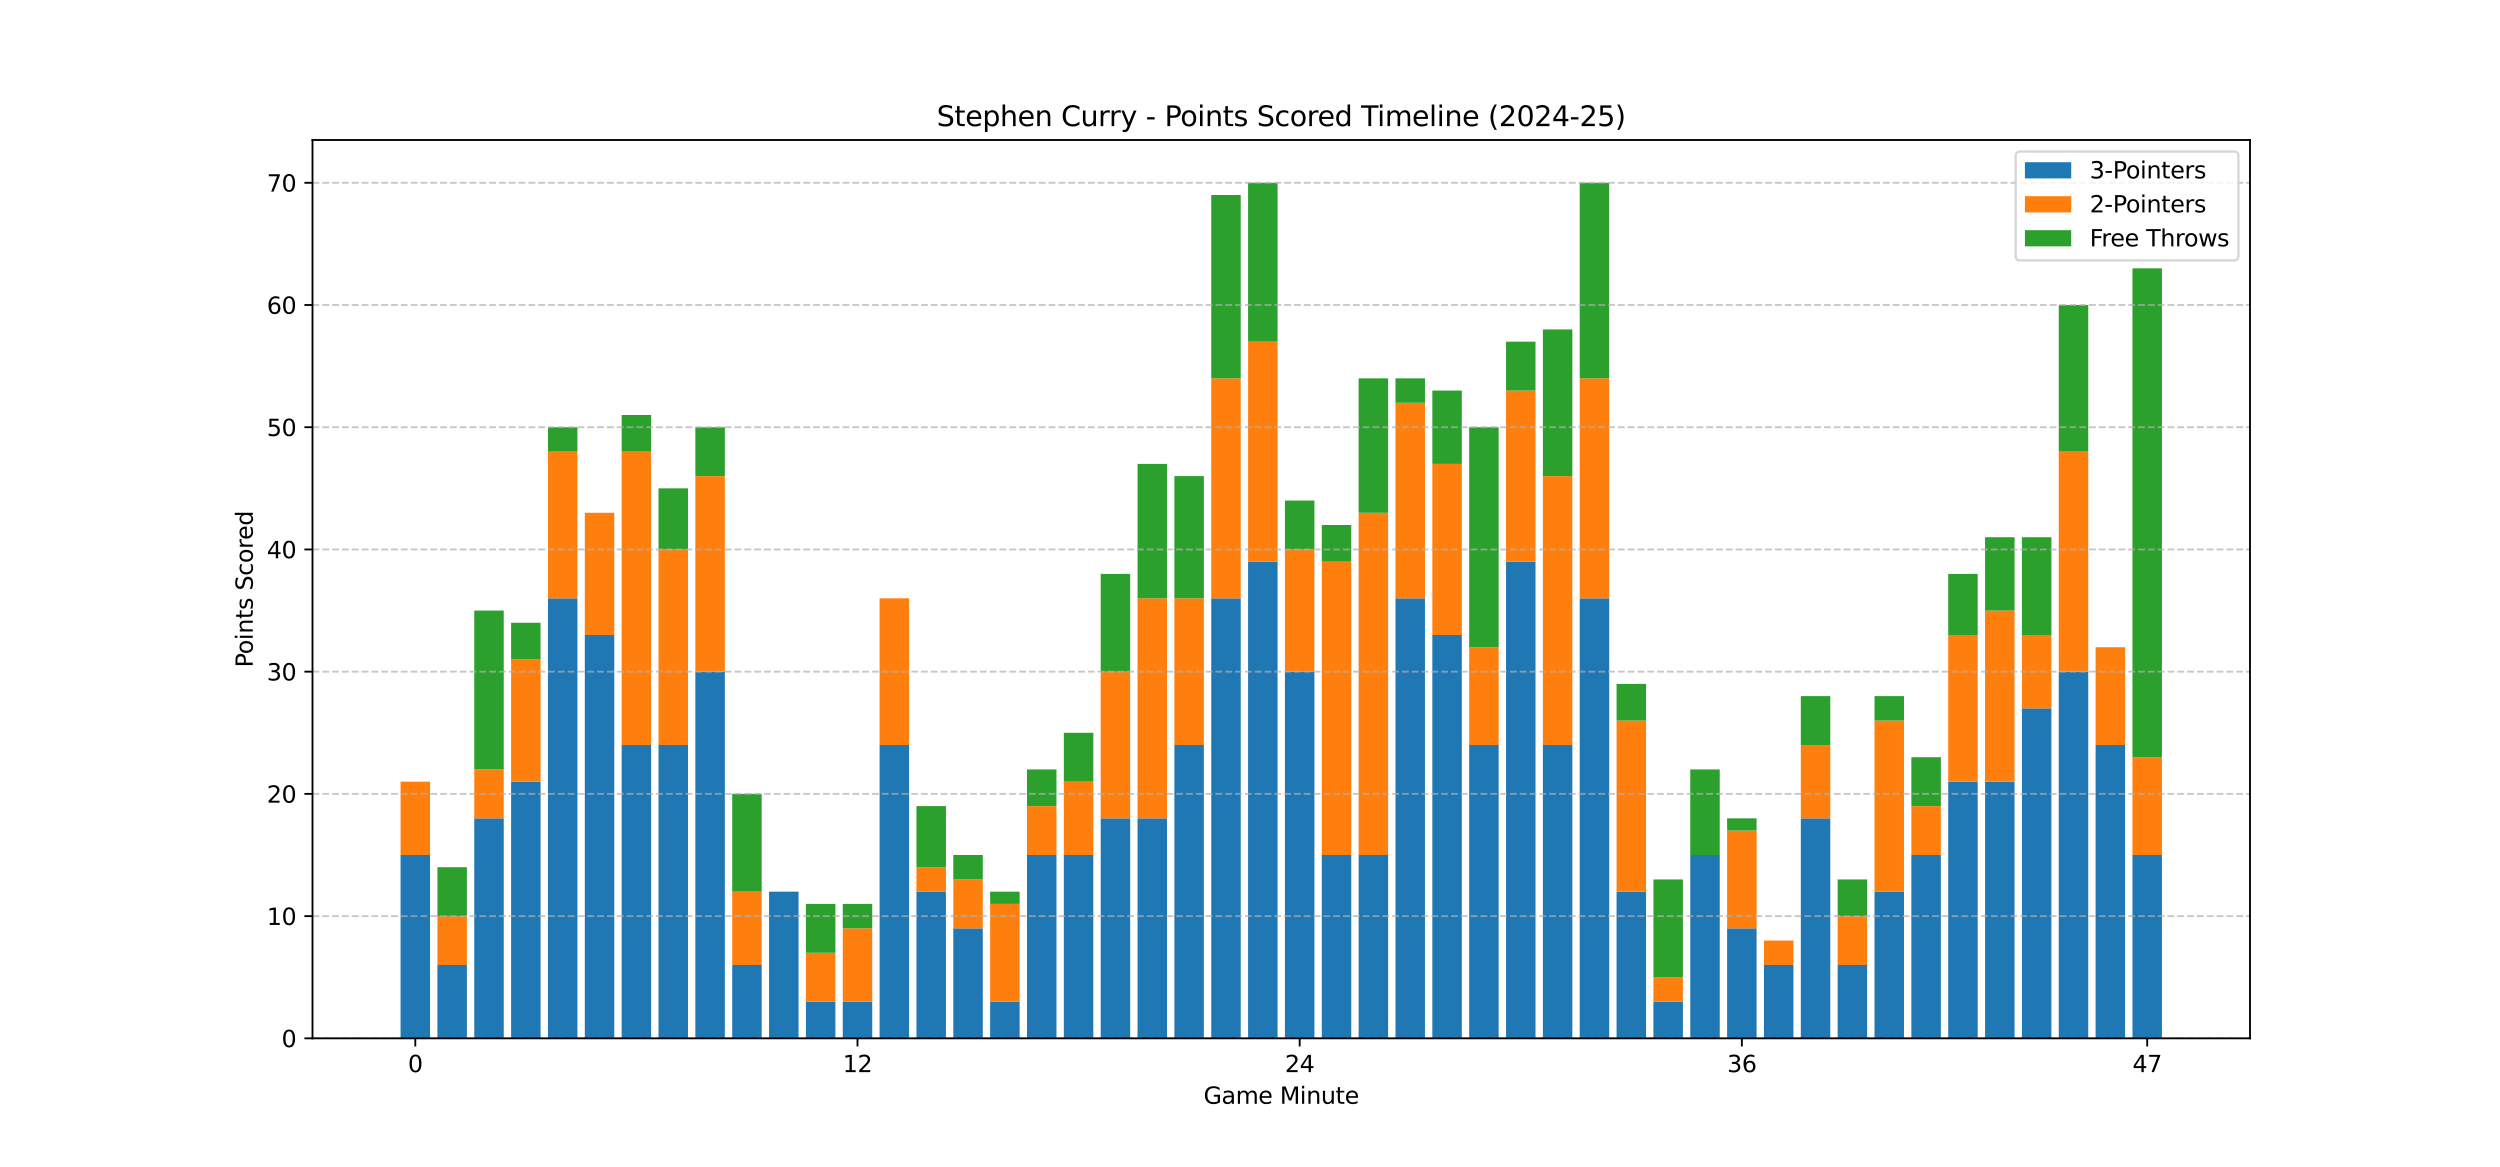 <?xml version="1.0" encoding="utf-8" standalone="no"?>
<!DOCTYPE svg PUBLIC "-//W3C//DTD SVG 1.1//EN"
  "http://www.w3.org/Graphics/SVG/1.1/DTD/svg11.dtd">
<svg xmlns:xlink="http://www.w3.org/1999/xlink" width="1080pt" height="504pt" viewBox="0 0 1080 504" xmlns="http://www.w3.org/2000/svg" version="1.1">
 <defs>
  <style type="text/css">*{stroke-linejoin: round; stroke-linecap: butt}</style>
 </defs>
 <g id="figure_1">
  <g id="patch_1">
   <path d="M 0 504 
L 1080 504 
L 1080 0 
L 0 0 
z
" style="fill: #ffffff"/>
  </g>
  <g id="axes_1">
   <g id="patch_2">
    <path d="M 135 448.56 
L 972 448.56 
L 972 60.48 
L 135 60.48 
z
" style="fill: #ffffff"/>
   </g>
   <g id="patch_3">
    <path d="M 173.045 448.56 
L 185.78 448.56 
L 185.78 369.36 
L 173.045 369.36 
z
" clip-path="url(#pf3017e642c)" style="fill: #1f77b4"/>
   </g>
   <g id="patch_4">
    <path d="M 188.964 448.56 
L 201.699 448.56 
L 201.699 416.88 
L 188.964 416.88 
z
" clip-path="url(#pf3017e642c)" style="fill: #1f77b4"/>
   </g>
   <g id="patch_5">
    <path d="M 204.883 448.56 
L 217.618 448.56 
L 217.618 353.52 
L 204.883 353.52 
z
" clip-path="url(#pf3017e642c)" style="fill: #1f77b4"/>
   </g>
   <g id="patch_6">
    <path d="M 220.801 448.56 
L 233.536 448.56 
L 233.536 337.68 
L 220.801 337.68 
z
" clip-path="url(#pf3017e642c)" style="fill: #1f77b4"/>
   </g>
   <g id="patch_7">
    <path d="M 236.72 448.56 
L 249.455 448.56 
L 249.455 258.48 
L 236.72 258.48 
z
" clip-path="url(#pf3017e642c)" style="fill: #1f77b4"/>
   </g>
   <g id="patch_8">
    <path d="M 252.638 448.56 
L 265.373 448.56 
L 265.373 274.32 
L 252.638 274.32 
z
" clip-path="url(#pf3017e642c)" style="fill: #1f77b4"/>
   </g>
   <g id="patch_9">
    <path d="M 268.557 448.56 
L 281.292 448.56 
L 281.292 321.84 
L 268.557 321.84 
z
" clip-path="url(#pf3017e642c)" style="fill: #1f77b4"/>
   </g>
   <g id="patch_10">
    <path d="M 284.476 448.56 
L 297.211 448.56 
L 297.211 321.84 
L 284.476 321.84 
z
" clip-path="url(#pf3017e642c)" style="fill: #1f77b4"/>
   </g>
   <g id="patch_11">
    <path d="M 300.394 448.56 
L 313.129 448.56 
L 313.129 290.16 
L 300.394 290.16 
z
" clip-path="url(#pf3017e642c)" style="fill: #1f77b4"/>
   </g>
   <g id="patch_12">
    <path d="M 316.313 448.56 
L 329.048 448.56 
L 329.048 416.88 
L 316.313 416.88 
z
" clip-path="url(#pf3017e642c)" style="fill: #1f77b4"/>
   </g>
   <g id="patch_13">
    <path d="M 332.231 448.56 
L 344.966 448.56 
L 344.966 385.2 
L 332.231 385.2 
z
" clip-path="url(#pf3017e642c)" style="fill: #1f77b4"/>
   </g>
   <g id="patch_14">
    <path d="M 348.15 448.56 
L 360.885 448.56 
L 360.885 432.72 
L 348.15 432.72 
z
" clip-path="url(#pf3017e642c)" style="fill: #1f77b4"/>
   </g>
   <g id="patch_15">
    <path d="M 364.069 448.56 
L 376.804 448.56 
L 376.804 432.72 
L 364.069 432.72 
z
" clip-path="url(#pf3017e642c)" style="fill: #1f77b4"/>
   </g>
   <g id="patch_16">
    <path d="M 379.987 448.56 
L 392.722 448.56 
L 392.722 321.84 
L 379.987 321.84 
z
" clip-path="url(#pf3017e642c)" style="fill: #1f77b4"/>
   </g>
   <g id="patch_17">
    <path d="M 395.906 448.56 
L 408.641 448.56 
L 408.641 385.2 
L 395.906 385.2 
z
" clip-path="url(#pf3017e642c)" style="fill: #1f77b4"/>
   </g>
   <g id="patch_18">
    <path d="M 411.824 448.56 
L 424.559 448.56 
L 424.559 401.04 
L 411.824 401.04 
z
" clip-path="url(#pf3017e642c)" style="fill: #1f77b4"/>
   </g>
   <g id="patch_19">
    <path d="M 427.743 448.56 
L 440.478 448.56 
L 440.478 432.72 
L 427.743 432.72 
z
" clip-path="url(#pf3017e642c)" style="fill: #1f77b4"/>
   </g>
   <g id="patch_20">
    <path d="M 443.662 448.56 
L 456.397 448.56 
L 456.397 369.36 
L 443.662 369.36 
z
" clip-path="url(#pf3017e642c)" style="fill: #1f77b4"/>
   </g>
   <g id="patch_21">
    <path d="M 459.58 448.56 
L 472.315 448.56 
L 472.315 369.36 
L 459.58 369.36 
z
" clip-path="url(#pf3017e642c)" style="fill: #1f77b4"/>
   </g>
   <g id="patch_22">
    <path d="M 475.499 448.56 
L 488.234 448.56 
L 488.234 353.52 
L 475.499 353.52 
z
" clip-path="url(#pf3017e642c)" style="fill: #1f77b4"/>
   </g>
   <g id="patch_23">
    <path d="M 491.417 448.56 
L 504.152 448.56 
L 504.152 353.52 
L 491.417 353.52 
z
" clip-path="url(#pf3017e642c)" style="fill: #1f77b4"/>
   </g>
   <g id="patch_24">
    <path d="M 507.336 448.56 
L 520.071 448.56 
L 520.071 321.84 
L 507.336 321.84 
z
" clip-path="url(#pf3017e642c)" style="fill: #1f77b4"/>
   </g>
   <g id="patch_25">
    <path d="M 523.255 448.56 
L 535.99 448.56 
L 535.99 258.48 
L 523.255 258.48 
z
" clip-path="url(#pf3017e642c)" style="fill: #1f77b4"/>
   </g>
   <g id="patch_26">
    <path d="M 539.173 448.56 
L 551.908 448.56 
L 551.908 242.64 
L 539.173 242.64 
z
" clip-path="url(#pf3017e642c)" style="fill: #1f77b4"/>
   </g>
   <g id="patch_27">
    <path d="M 555.092 448.56 
L 567.827 448.56 
L 567.827 290.16 
L 555.092 290.16 
z
" clip-path="url(#pf3017e642c)" style="fill: #1f77b4"/>
   </g>
   <g id="patch_28">
    <path d="M 571.01 448.56 
L 583.745 448.56 
L 583.745 369.36 
L 571.01 369.36 
z
" clip-path="url(#pf3017e642c)" style="fill: #1f77b4"/>
   </g>
   <g id="patch_29">
    <path d="M 586.929 448.56 
L 599.664 448.56 
L 599.664 369.36 
L 586.929 369.36 
z
" clip-path="url(#pf3017e642c)" style="fill: #1f77b4"/>
   </g>
   <g id="patch_30">
    <path d="M 602.848 448.56 
L 615.583 448.56 
L 615.583 258.48 
L 602.848 258.48 
z
" clip-path="url(#pf3017e642c)" style="fill: #1f77b4"/>
   </g>
   <g id="patch_31">
    <path d="M 618.766 448.56 
L 631.501 448.56 
L 631.501 274.32 
L 618.766 274.32 
z
" clip-path="url(#pf3017e642c)" style="fill: #1f77b4"/>
   </g>
   <g id="patch_32">
    <path d="M 634.685 448.56 
L 647.42 448.56 
L 647.42 321.84 
L 634.685 321.84 
z
" clip-path="url(#pf3017e642c)" style="fill: #1f77b4"/>
   </g>
   <g id="patch_33">
    <path d="M 650.603 448.56 
L 663.338 448.56 
L 663.338 242.64 
L 650.603 242.64 
z
" clip-path="url(#pf3017e642c)" style="fill: #1f77b4"/>
   </g>
   <g id="patch_34">
    <path d="M 666.522 448.56 
L 679.257 448.56 
L 679.257 321.84 
L 666.522 321.84 
z
" clip-path="url(#pf3017e642c)" style="fill: #1f77b4"/>
   </g>
   <g id="patch_35">
    <path d="M 682.441 448.56 
L 695.176 448.56 
L 695.176 258.48 
L 682.441 258.48 
z
" clip-path="url(#pf3017e642c)" style="fill: #1f77b4"/>
   </g>
   <g id="patch_36">
    <path d="M 698.359 448.56 
L 711.094 448.56 
L 711.094 385.2 
L 698.359 385.2 
z
" clip-path="url(#pf3017e642c)" style="fill: #1f77b4"/>
   </g>
   <g id="patch_37">
    <path d="M 714.278 448.56 
L 727.013 448.56 
L 727.013 432.72 
L 714.278 432.72 
z
" clip-path="url(#pf3017e642c)" style="fill: #1f77b4"/>
   </g>
   <g id="patch_38">
    <path d="M 730.196 448.56 
L 742.931 448.56 
L 742.931 369.36 
L 730.196 369.36 
z
" clip-path="url(#pf3017e642c)" style="fill: #1f77b4"/>
   </g>
   <g id="patch_39">
    <path d="M 746.115 448.56 
L 758.85 448.56 
L 758.85 401.04 
L 746.115 401.04 
z
" clip-path="url(#pf3017e642c)" style="fill: #1f77b4"/>
   </g>
   <g id="patch_40">
    <path d="M 762.034 448.56 
L 774.769 448.56 
L 774.769 416.88 
L 762.034 416.88 
z
" clip-path="url(#pf3017e642c)" style="fill: #1f77b4"/>
   </g>
   <g id="patch_41">
    <path d="M 777.952 448.56 
L 790.687 448.56 
L 790.687 353.52 
L 777.952 353.52 
z
" clip-path="url(#pf3017e642c)" style="fill: #1f77b4"/>
   </g>
   <g id="patch_42">
    <path d="M 793.871 448.56 
L 806.606 448.56 
L 806.606 416.88 
L 793.871 416.88 
z
" clip-path="url(#pf3017e642c)" style="fill: #1f77b4"/>
   </g>
   <g id="patch_43">
    <path d="M 809.789 448.56 
L 822.524 448.56 
L 822.524 385.2 
L 809.789 385.2 
z
" clip-path="url(#pf3017e642c)" style="fill: #1f77b4"/>
   </g>
   <g id="patch_44">
    <path d="M 825.708 448.56 
L 838.443 448.56 
L 838.443 369.36 
L 825.708 369.36 
z
" clip-path="url(#pf3017e642c)" style="fill: #1f77b4"/>
   </g>
   <g id="patch_45">
    <path d="M 841.627 448.56 
L 854.362 448.56 
L 854.362 337.68 
L 841.627 337.68 
z
" clip-path="url(#pf3017e642c)" style="fill: #1f77b4"/>
   </g>
   <g id="patch_46">
    <path d="M 857.545 448.56 
L 870.28 448.56 
L 870.28 337.68 
L 857.545 337.68 
z
" clip-path="url(#pf3017e642c)" style="fill: #1f77b4"/>
   </g>
   <g id="patch_47">
    <path d="M 873.464 448.56 
L 886.199 448.56 
L 886.199 306 
L 873.464 306 
z
" clip-path="url(#pf3017e642c)" style="fill: #1f77b4"/>
   </g>
   <g id="patch_48">
    <path d="M 889.382 448.56 
L 902.117 448.56 
L 902.117 290.16 
L 889.382 290.16 
z
" clip-path="url(#pf3017e642c)" style="fill: #1f77b4"/>
   </g>
   <g id="patch_49">
    <path d="M 905.301 448.56 
L 918.036 448.56 
L 918.036 321.84 
L 905.301 321.84 
z
" clip-path="url(#pf3017e642c)" style="fill: #1f77b4"/>
   </g>
   <g id="patch_50">
    <path d="M 921.22 448.56 
L 933.955 448.56 
L 933.955 369.36 
L 921.22 369.36 
z
" clip-path="url(#pf3017e642c)" style="fill: #1f77b4"/>
   </g>
   <g id="patch_51">
    <path d="M 173.045 369.36 
L 185.78 369.36 
L 185.78 337.68 
L 173.045 337.68 
z
" clip-path="url(#pf3017e642c)" style="fill: #ff7f0e"/>
   </g>
   <g id="patch_52">
    <path d="M 188.964 416.88 
L 201.699 416.88 
L 201.699 395.76 
L 188.964 395.76 
z
" clip-path="url(#pf3017e642c)" style="fill: #ff7f0e"/>
   </g>
   <g id="patch_53">
    <path d="M 204.883 353.52 
L 217.618 353.52 
L 217.618 332.4 
L 204.883 332.4 
z
" clip-path="url(#pf3017e642c)" style="fill: #ff7f0e"/>
   </g>
   <g id="patch_54">
    <path d="M 220.801 337.68 
L 233.536 337.68 
L 233.536 284.88 
L 220.801 284.88 
z
" clip-path="url(#pf3017e642c)" style="fill: #ff7f0e"/>
   </g>
   <g id="patch_55">
    <path d="M 236.72 258.48 
L 249.455 258.48 
L 249.455 195.12 
L 236.72 195.12 
z
" clip-path="url(#pf3017e642c)" style="fill: #ff7f0e"/>
   </g>
   <g id="patch_56">
    <path d="M 252.638 274.32 
L 265.373 274.32 
L 265.373 221.52 
L 252.638 221.52 
z
" clip-path="url(#pf3017e642c)" style="fill: #ff7f0e"/>
   </g>
   <g id="patch_57">
    <path d="M 268.557 321.84 
L 281.292 321.84 
L 281.292 195.12 
L 268.557 195.12 
z
" clip-path="url(#pf3017e642c)" style="fill: #ff7f0e"/>
   </g>
   <g id="patch_58">
    <path d="M 284.476 321.84 
L 297.211 321.84 
L 297.211 237.36 
L 284.476 237.36 
z
" clip-path="url(#pf3017e642c)" style="fill: #ff7f0e"/>
   </g>
   <g id="patch_59">
    <path d="M 300.394 290.16 
L 313.129 290.16 
L 313.129 205.68 
L 300.394 205.68 
z
" clip-path="url(#pf3017e642c)" style="fill: #ff7f0e"/>
   </g>
   <g id="patch_60">
    <path d="M 316.313 416.88 
L 329.048 416.88 
L 329.048 385.2 
L 316.313 385.2 
z
" clip-path="url(#pf3017e642c)" style="fill: #ff7f0e"/>
   </g>
   <g id="patch_61">
    <path d="M 332.231 385.2 
L 344.966 385.2 
L 344.966 385.2 
L 332.231 385.2 
z
" clip-path="url(#pf3017e642c)" style="fill: #ff7f0e"/>
   </g>
   <g id="patch_62">
    <path d="M 348.15 432.72 
L 360.885 432.72 
L 360.885 411.6 
L 348.15 411.6 
z
" clip-path="url(#pf3017e642c)" style="fill: #ff7f0e"/>
   </g>
   <g id="patch_63">
    <path d="M 364.069 432.72 
L 376.804 432.72 
L 376.804 401.04 
L 364.069 401.04 
z
" clip-path="url(#pf3017e642c)" style="fill: #ff7f0e"/>
   </g>
   <g id="patch_64">
    <path d="M 379.987 321.84 
L 392.722 321.84 
L 392.722 258.48 
L 379.987 258.48 
z
" clip-path="url(#pf3017e642c)" style="fill: #ff7f0e"/>
   </g>
   <g id="patch_65">
    <path d="M 395.906 385.2 
L 408.641 385.2 
L 408.641 374.64 
L 395.906 374.64 
z
" clip-path="url(#pf3017e642c)" style="fill: #ff7f0e"/>
   </g>
   <g id="patch_66">
    <path d="M 411.824 401.04 
L 424.559 401.04 
L 424.559 379.92 
L 411.824 379.92 
z
" clip-path="url(#pf3017e642c)" style="fill: #ff7f0e"/>
   </g>
   <g id="patch_67">
    <path d="M 427.743 432.72 
L 440.478 432.72 
L 440.478 390.48 
L 427.743 390.48 
z
" clip-path="url(#pf3017e642c)" style="fill: #ff7f0e"/>
   </g>
   <g id="patch_68">
    <path d="M 443.662 369.36 
L 456.397 369.36 
L 456.397 348.24 
L 443.662 348.24 
z
" clip-path="url(#pf3017e642c)" style="fill: #ff7f0e"/>
   </g>
   <g id="patch_69">
    <path d="M 459.58 369.36 
L 472.315 369.36 
L 472.315 337.68 
L 459.58 337.68 
z
" clip-path="url(#pf3017e642c)" style="fill: #ff7f0e"/>
   </g>
   <g id="patch_70">
    <path d="M 475.499 353.52 
L 488.234 353.52 
L 488.234 290.16 
L 475.499 290.16 
z
" clip-path="url(#pf3017e642c)" style="fill: #ff7f0e"/>
   </g>
   <g id="patch_71">
    <path d="M 491.417 353.52 
L 504.152 353.52 
L 504.152 258.48 
L 491.417 258.48 
z
" clip-path="url(#pf3017e642c)" style="fill: #ff7f0e"/>
   </g>
   <g id="patch_72">
    <path d="M 507.336 321.84 
L 520.071 321.84 
L 520.071 258.48 
L 507.336 258.48 
z
" clip-path="url(#pf3017e642c)" style="fill: #ff7f0e"/>
   </g>
   <g id="patch_73">
    <path d="M 523.255 258.48 
L 535.99 258.48 
L 535.99 163.44 
L 523.255 163.44 
z
" clip-path="url(#pf3017e642c)" style="fill: #ff7f0e"/>
   </g>
   <g id="patch_74">
    <path d="M 539.173 242.64 
L 551.908 242.64 
L 551.908 147.6 
L 539.173 147.6 
z
" clip-path="url(#pf3017e642c)" style="fill: #ff7f0e"/>
   </g>
   <g id="patch_75">
    <path d="M 555.092 290.16 
L 567.827 290.16 
L 567.827 237.36 
L 555.092 237.36 
z
" clip-path="url(#pf3017e642c)" style="fill: #ff7f0e"/>
   </g>
   <g id="patch_76">
    <path d="M 571.01 369.36 
L 583.745 369.36 
L 583.745 242.64 
L 571.01 242.64 
z
" clip-path="url(#pf3017e642c)" style="fill: #ff7f0e"/>
   </g>
   <g id="patch_77">
    <path d="M 586.929 369.36 
L 599.664 369.36 
L 599.664 221.52 
L 586.929 221.52 
z
" clip-path="url(#pf3017e642c)" style="fill: #ff7f0e"/>
   </g>
   <g id="patch_78">
    <path d="M 602.848 258.48 
L 615.583 258.48 
L 615.583 174 
L 602.848 174 
z
" clip-path="url(#pf3017e642c)" style="fill: #ff7f0e"/>
   </g>
   <g id="patch_79">
    <path d="M 618.766 274.32 
L 631.501 274.32 
L 631.501 200.4 
L 618.766 200.4 
z
" clip-path="url(#pf3017e642c)" style="fill: #ff7f0e"/>
   </g>
   <g id="patch_80">
    <path d="M 634.685 321.84 
L 647.42 321.84 
L 647.42 279.6 
L 634.685 279.6 
z
" clip-path="url(#pf3017e642c)" style="fill: #ff7f0e"/>
   </g>
   <g id="patch_81">
    <path d="M 650.603 242.64 
L 663.338 242.64 
L 663.338 168.72 
L 650.603 168.72 
z
" clip-path="url(#pf3017e642c)" style="fill: #ff7f0e"/>
   </g>
   <g id="patch_82">
    <path d="M 666.522 321.84 
L 679.257 321.84 
L 679.257 205.68 
L 666.522 205.68 
z
" clip-path="url(#pf3017e642c)" style="fill: #ff7f0e"/>
   </g>
   <g id="patch_83">
    <path d="M 682.441 258.48 
L 695.176 258.48 
L 695.176 163.44 
L 682.441 163.44 
z
" clip-path="url(#pf3017e642c)" style="fill: #ff7f0e"/>
   </g>
   <g id="patch_84">
    <path d="M 698.359 385.2 
L 711.094 385.2 
L 711.094 311.28 
L 698.359 311.28 
z
" clip-path="url(#pf3017e642c)" style="fill: #ff7f0e"/>
   </g>
   <g id="patch_85">
    <path d="M 714.278 432.72 
L 727.013 432.72 
L 727.013 422.16 
L 714.278 422.16 
z
" clip-path="url(#pf3017e642c)" style="fill: #ff7f0e"/>
   </g>
   <g id="patch_86">
    <path d="M 730.196 369.36 
L 742.931 369.36 
L 742.931 369.36 
L 730.196 369.36 
z
" clip-path="url(#pf3017e642c)" style="fill: #ff7f0e"/>
   </g>
   <g id="patch_87">
    <path d="M 746.115 401.04 
L 758.85 401.04 
L 758.85 358.8 
L 746.115 358.8 
z
" clip-path="url(#pf3017e642c)" style="fill: #ff7f0e"/>
   </g>
   <g id="patch_88">
    <path d="M 762.034 416.88 
L 774.769 416.88 
L 774.769 406.32 
L 762.034 406.32 
z
" clip-path="url(#pf3017e642c)" style="fill: #ff7f0e"/>
   </g>
   <g id="patch_89">
    <path d="M 777.952 353.52 
L 790.687 353.52 
L 790.687 321.84 
L 777.952 321.84 
z
" clip-path="url(#pf3017e642c)" style="fill: #ff7f0e"/>
   </g>
   <g id="patch_90">
    <path d="M 793.871 416.88 
L 806.606 416.88 
L 806.606 395.76 
L 793.871 395.76 
z
" clip-path="url(#pf3017e642c)" style="fill: #ff7f0e"/>
   </g>
   <g id="patch_91">
    <path d="M 809.789 385.2 
L 822.524 385.2 
L 822.524 311.28 
L 809.789 311.28 
z
" clip-path="url(#pf3017e642c)" style="fill: #ff7f0e"/>
   </g>
   <g id="patch_92">
    <path d="M 825.708 369.36 
L 838.443 369.36 
L 838.443 348.24 
L 825.708 348.24 
z
" clip-path="url(#pf3017e642c)" style="fill: #ff7f0e"/>
   </g>
   <g id="patch_93">
    <path d="M 841.627 337.68 
L 854.362 337.68 
L 854.362 274.32 
L 841.627 274.32 
z
" clip-path="url(#pf3017e642c)" style="fill: #ff7f0e"/>
   </g>
   <g id="patch_94">
    <path d="M 857.545 337.68 
L 870.28 337.68 
L 870.28 263.76 
L 857.545 263.76 
z
" clip-path="url(#pf3017e642c)" style="fill: #ff7f0e"/>
   </g>
   <g id="patch_95">
    <path d="M 873.464 306 
L 886.199 306 
L 886.199 274.32 
L 873.464 274.32 
z
" clip-path="url(#pf3017e642c)" style="fill: #ff7f0e"/>
   </g>
   <g id="patch_96">
    <path d="M 889.382 290.16 
L 902.117 290.16 
L 902.117 195.12 
L 889.382 195.12 
z
" clip-path="url(#pf3017e642c)" style="fill: #ff7f0e"/>
   </g>
   <g id="patch_97">
    <path d="M 905.301 321.84 
L 918.036 321.84 
L 918.036 279.6 
L 905.301 279.6 
z
" clip-path="url(#pf3017e642c)" style="fill: #ff7f0e"/>
   </g>
   <g id="patch_98">
    <path d="M 921.22 369.36 
L 933.955 369.36 
L 933.955 327.12 
L 921.22 327.12 
z
" clip-path="url(#pf3017e642c)" style="fill: #ff7f0e"/>
   </g>
   <g id="patch_99">
    <path d="M 173.045 337.68 
L 185.78 337.68 
L 185.78 337.68 
L 173.045 337.68 
z
" clip-path="url(#pf3017e642c)" style="fill: #2ca02c"/>
   </g>
   <g id="patch_100">
    <path d="M 188.964 395.76 
L 201.699 395.76 
L 201.699 374.64 
L 188.964 374.64 
z
" clip-path="url(#pf3017e642c)" style="fill: #2ca02c"/>
   </g>
   <g id="patch_101">
    <path d="M 204.883 332.4 
L 217.618 332.4 
L 217.618 263.76 
L 204.883 263.76 
z
" clip-path="url(#pf3017e642c)" style="fill: #2ca02c"/>
   </g>
   <g id="patch_102">
    <path d="M 220.801 284.88 
L 233.536 284.88 
L 233.536 269.04 
L 220.801 269.04 
z
" clip-path="url(#pf3017e642c)" style="fill: #2ca02c"/>
   </g>
   <g id="patch_103">
    <path d="M 236.72 195.12 
L 249.455 195.12 
L 249.455 184.56 
L 236.72 184.56 
z
" clip-path="url(#pf3017e642c)" style="fill: #2ca02c"/>
   </g>
   <g id="patch_104">
    <path d="M 252.638 221.52 
L 265.373 221.52 
L 265.373 221.52 
L 252.638 221.52 
z
" clip-path="url(#pf3017e642c)" style="fill: #2ca02c"/>
   </g>
   <g id="patch_105">
    <path d="M 268.557 195.12 
L 281.292 195.12 
L 281.292 179.28 
L 268.557 179.28 
z
" clip-path="url(#pf3017e642c)" style="fill: #2ca02c"/>
   </g>
   <g id="patch_106">
    <path d="M 284.476 237.36 
L 297.211 237.36 
L 297.211 210.96 
L 284.476 210.96 
z
" clip-path="url(#pf3017e642c)" style="fill: #2ca02c"/>
   </g>
   <g id="patch_107">
    <path d="M 300.394 205.68 
L 313.129 205.68 
L 313.129 184.56 
L 300.394 184.56 
z
" clip-path="url(#pf3017e642c)" style="fill: #2ca02c"/>
   </g>
   <g id="patch_108">
    <path d="M 316.313 385.2 
L 329.048 385.2 
L 329.048 342.96 
L 316.313 342.96 
z
" clip-path="url(#pf3017e642c)" style="fill: #2ca02c"/>
   </g>
   <g id="patch_109">
    <path d="M 332.231 385.2 
L 344.966 385.2 
L 344.966 385.2 
L 332.231 385.2 
z
" clip-path="url(#pf3017e642c)" style="fill: #2ca02c"/>
   </g>
   <g id="patch_110">
    <path d="M 348.15 411.6 
L 360.885 411.6 
L 360.885 390.48 
L 348.15 390.48 
z
" clip-path="url(#pf3017e642c)" style="fill: #2ca02c"/>
   </g>
   <g id="patch_111">
    <path d="M 364.069 401.04 
L 376.804 401.04 
L 376.804 390.48 
L 364.069 390.48 
z
" clip-path="url(#pf3017e642c)" style="fill: #2ca02c"/>
   </g>
   <g id="patch_112">
    <path d="M 379.987 258.48 
L 392.722 258.48 
L 392.722 258.48 
L 379.987 258.48 
z
" clip-path="url(#pf3017e642c)" style="fill: #2ca02c"/>
   </g>
   <g id="patch_113">
    <path d="M 395.906 374.64 
L 408.641 374.64 
L 408.641 348.24 
L 395.906 348.24 
z
" clip-path="url(#pf3017e642c)" style="fill: #2ca02c"/>
   </g>
   <g id="patch_114">
    <path d="M 411.824 379.92 
L 424.559 379.92 
L 424.559 369.36 
L 411.824 369.36 
z
" clip-path="url(#pf3017e642c)" style="fill: #2ca02c"/>
   </g>
   <g id="patch_115">
    <path d="M 427.743 390.48 
L 440.478 390.48 
L 440.478 385.2 
L 427.743 385.2 
z
" clip-path="url(#pf3017e642c)" style="fill: #2ca02c"/>
   </g>
   <g id="patch_116">
    <path d="M 443.662 348.24 
L 456.397 348.24 
L 456.397 332.4 
L 443.662 332.4 
z
" clip-path="url(#pf3017e642c)" style="fill: #2ca02c"/>
   </g>
   <g id="patch_117">
    <path d="M 459.58 337.68 
L 472.315 337.68 
L 472.315 316.56 
L 459.58 316.56 
z
" clip-path="url(#pf3017e642c)" style="fill: #2ca02c"/>
   </g>
   <g id="patch_118">
    <path d="M 475.499 290.16 
L 488.234 290.16 
L 488.234 247.92 
L 475.499 247.92 
z
" clip-path="url(#pf3017e642c)" style="fill: #2ca02c"/>
   </g>
   <g id="patch_119">
    <path d="M 491.417 258.48 
L 504.152 258.48 
L 504.152 200.4 
L 491.417 200.4 
z
" clip-path="url(#pf3017e642c)" style="fill: #2ca02c"/>
   </g>
   <g id="patch_120">
    <path d="M 507.336 258.48 
L 520.071 258.48 
L 520.071 205.68 
L 507.336 205.68 
z
" clip-path="url(#pf3017e642c)" style="fill: #2ca02c"/>
   </g>
   <g id="patch_121">
    <path d="M 523.255 163.44 
L 535.99 163.44 
L 535.99 84.24 
L 523.255 84.24 
z
" clip-path="url(#pf3017e642c)" style="fill: #2ca02c"/>
   </g>
   <g id="patch_122">
    <path d="M 539.173 147.6 
L 551.908 147.6 
L 551.908 78.96 
L 539.173 78.96 
z
" clip-path="url(#pf3017e642c)" style="fill: #2ca02c"/>
   </g>
   <g id="patch_123">
    <path d="M 555.092 237.36 
L 567.827 237.36 
L 567.827 216.24 
L 555.092 216.24 
z
" clip-path="url(#pf3017e642c)" style="fill: #2ca02c"/>
   </g>
   <g id="patch_124">
    <path d="M 571.01 242.64 
L 583.745 242.64 
L 583.745 226.8 
L 571.01 226.8 
z
" clip-path="url(#pf3017e642c)" style="fill: #2ca02c"/>
   </g>
   <g id="patch_125">
    <path d="M 586.929 221.52 
L 599.664 221.52 
L 599.664 163.44 
L 586.929 163.44 
z
" clip-path="url(#pf3017e642c)" style="fill: #2ca02c"/>
   </g>
   <g id="patch_126">
    <path d="M 602.848 174 
L 615.583 174 
L 615.583 163.44 
L 602.848 163.44 
z
" clip-path="url(#pf3017e642c)" style="fill: #2ca02c"/>
   </g>
   <g id="patch_127">
    <path d="M 618.766 200.4 
L 631.501 200.4 
L 631.501 168.72 
L 618.766 168.72 
z
" clip-path="url(#pf3017e642c)" style="fill: #2ca02c"/>
   </g>
   <g id="patch_128">
    <path d="M 634.685 279.6 
L 647.42 279.6 
L 647.42 184.56 
L 634.685 184.56 
z
" clip-path="url(#pf3017e642c)" style="fill: #2ca02c"/>
   </g>
   <g id="patch_129">
    <path d="M 650.603 168.72 
L 663.338 168.72 
L 663.338 147.6 
L 650.603 147.6 
z
" clip-path="url(#pf3017e642c)" style="fill: #2ca02c"/>
   </g>
   <g id="patch_130">
    <path d="M 666.522 205.68 
L 679.257 205.68 
L 679.257 142.32 
L 666.522 142.32 
z
" clip-path="url(#pf3017e642c)" style="fill: #2ca02c"/>
   </g>
   <g id="patch_131">
    <path d="M 682.441 163.44 
L 695.176 163.44 
L 695.176 78.96 
L 682.441 78.96 
z
" clip-path="url(#pf3017e642c)" style="fill: #2ca02c"/>
   </g>
   <g id="patch_132">
    <path d="M 698.359 311.28 
L 711.094 311.28 
L 711.094 295.44 
L 698.359 295.44 
z
" clip-path="url(#pf3017e642c)" style="fill: #2ca02c"/>
   </g>
   <g id="patch_133">
    <path d="M 714.278 422.16 
L 727.013 422.16 
L 727.013 379.92 
L 714.278 379.92 
z
" clip-path="url(#pf3017e642c)" style="fill: #2ca02c"/>
   </g>
   <g id="patch_134">
    <path d="M 730.196 369.36 
L 742.931 369.36 
L 742.931 332.4 
L 730.196 332.4 
z
" clip-path="url(#pf3017e642c)" style="fill: #2ca02c"/>
   </g>
   <g id="patch_135">
    <path d="M 746.115 358.8 
L 758.85 358.8 
L 758.85 353.52 
L 746.115 353.52 
z
" clip-path="url(#pf3017e642c)" style="fill: #2ca02c"/>
   </g>
   <g id="patch_136">
    <path d="M 762.034 406.32 
L 774.769 406.32 
L 774.769 406.32 
L 762.034 406.32 
z
" clip-path="url(#pf3017e642c)" style="fill: #2ca02c"/>
   </g>
   <g id="patch_137">
    <path d="M 777.952 321.84 
L 790.687 321.84 
L 790.687 300.72 
L 777.952 300.72 
z
" clip-path="url(#pf3017e642c)" style="fill: #2ca02c"/>
   </g>
   <g id="patch_138">
    <path d="M 793.871 395.76 
L 806.606 395.76 
L 806.606 379.92 
L 793.871 379.92 
z
" clip-path="url(#pf3017e642c)" style="fill: #2ca02c"/>
   </g>
   <g id="patch_139">
    <path d="M 809.789 311.28 
L 822.524 311.28 
L 822.524 300.72 
L 809.789 300.72 
z
" clip-path="url(#pf3017e642c)" style="fill: #2ca02c"/>
   </g>
   <g id="patch_140">
    <path d="M 825.708 348.24 
L 838.443 348.24 
L 838.443 327.12 
L 825.708 327.12 
z
" clip-path="url(#pf3017e642c)" style="fill: #2ca02c"/>
   </g>
   <g id="patch_141">
    <path d="M 841.627 274.32 
L 854.362 274.32 
L 854.362 247.92 
L 841.627 247.92 
z
" clip-path="url(#pf3017e642c)" style="fill: #2ca02c"/>
   </g>
   <g id="patch_142">
    <path d="M 857.545 263.76 
L 870.28 263.76 
L 870.28 232.08 
L 857.545 232.08 
z
" clip-path="url(#pf3017e642c)" style="fill: #2ca02c"/>
   </g>
   <g id="patch_143">
    <path d="M 873.464 274.32 
L 886.199 274.32 
L 886.199 232.08 
L 873.464 232.08 
z
" clip-path="url(#pf3017e642c)" style="fill: #2ca02c"/>
   </g>
   <g id="patch_144">
    <path d="M 889.382 195.12 
L 902.117 195.12 
L 902.117 131.76 
L 889.382 131.76 
z
" clip-path="url(#pf3017e642c)" style="fill: #2ca02c"/>
   </g>
   <g id="patch_145">
    <path d="M 905.301 279.6 
L 918.036 279.6 
L 918.036 279.6 
L 905.301 279.6 
z
" clip-path="url(#pf3017e642c)" style="fill: #2ca02c"/>
   </g>
   <g id="patch_146">
    <path d="M 921.22 327.12 
L 933.955 327.12 
L 933.955 115.92 
L 921.22 115.92 
z
" clip-path="url(#pf3017e642c)" style="fill: #2ca02c"/>
   </g>
   <g id="matplotlib.axis_1">
    <g id="xtick_1">
     <g id="line2d_1">
      <defs>
       <path id="mebaad6e7bc" d="M 0 0 
L 0 3.5 
" style="stroke: #000000; stroke-width: 0.8"/>
      </defs>
      <g>
       <use xlink:href="#mebaad6e7bc" x="179.413" y="448.56" style="stroke: #000000; stroke-width: 0.8"/>
      </g>
     </g>
     <g id="text_1">
      <!-- 0 -->
      <g transform="translate(176.232 463.158) scale(0.1 -0.1)">
       <defs>
        <path id="DejaVuSans-30" d="M 2034 4250 
Q 1547 4250 1301 3770 
Q 1056 3291 1056 2328 
Q 1056 1369 1301 889 
Q 1547 409 2034 409 
Q 2525 409 2770 889 
Q 3016 1369 3016 2328 
Q 3016 3291 2770 3770 
Q 2525 4250 2034 4250 
z
M 2034 4750 
Q 2819 4750 3233 4129 
Q 3647 3509 3647 2328 
Q 3647 1150 3233 529 
Q 2819 -91 2034 -91 
Q 1250 -91 836 529 
Q 422 1150 422 2328 
Q 422 3509 836 4129 
Q 1250 4750 2034 4750 
z
" transform="scale(0.016)"/>
       </defs>
       <use xlink:href="#DejaVuSans-30"/>
      </g>
     </g>
    </g>
    <g id="xtick_2">
     <g id="line2d_2">
      <g>
       <use xlink:href="#mebaad6e7bc" x="370.436" y="448.56" style="stroke: #000000; stroke-width: 0.8"/>
      </g>
     </g>
     <g id="text_2">
      <!-- 12 -->
      <g transform="translate(364.074 463.158) scale(0.1 -0.1)">
       <defs>
        <path id="DejaVuSans-31" d="M 794 531 
L 1825 531 
L 1825 4091 
L 703 3866 
L 703 4441 
L 1819 4666 
L 2450 4666 
L 2450 531 
L 3481 531 
L 3481 0 
L 794 0 
L 794 531 
z
" transform="scale(0.016)"/>
        <path id="DejaVuSans-32" d="M 1228 531 
L 3431 531 
L 3431 0 
L 469 0 
L 469 531 
Q 828 903 1448 1529 
Q 2069 2156 2228 2338 
Q 2531 2678 2651 2914 
Q 2772 3150 2772 3378 
Q 2772 3750 2511 3984 
Q 2250 4219 1831 4219 
Q 1534 4219 1204 4116 
Q 875 4013 500 3803 
L 500 4441 
Q 881 4594 1212 4672 
Q 1544 4750 1819 4750 
Q 2544 4750 2975 4387 
Q 3406 4025 3406 3419 
Q 3406 3131 3298 2873 
Q 3191 2616 2906 2266 
Q 2828 2175 2409 1742 
Q 1991 1309 1228 531 
z
" transform="scale(0.016)"/>
       </defs>
       <use xlink:href="#DejaVuSans-31"/>
       <use xlink:href="#DejaVuSans-32" transform="translate(63.623 0)"/>
      </g>
     </g>
    </g>
    <g id="xtick_3">
     <g id="line2d_3">
      <g>
       <use xlink:href="#mebaad6e7bc" x="561.459" y="448.56" style="stroke: #000000; stroke-width: 0.8"/>
      </g>
     </g>
     <g id="text_3">
      <!-- 24 -->
      <g transform="translate(555.097 463.158) scale(0.1 -0.1)">
       <defs>
        <path id="DejaVuSans-34" d="M 2419 4116 
L 825 1625 
L 2419 1625 
L 2419 4116 
z
M 2253 4666 
L 3047 4666 
L 3047 1625 
L 3713 1625 
L 3713 1100 
L 3047 1100 
L 3047 0 
L 2419 0 
L 2419 1100 
L 313 1100 
L 313 1709 
L 2253 4666 
z
" transform="scale(0.016)"/>
       </defs>
       <use xlink:href="#DejaVuSans-32"/>
       <use xlink:href="#DejaVuSans-34" transform="translate(63.623 0)"/>
      </g>
     </g>
    </g>
    <g id="xtick_4">
     <g id="line2d_4">
      <g>
       <use xlink:href="#mebaad6e7bc" x="752.483" y="448.56" style="stroke: #000000; stroke-width: 0.8"/>
      </g>
     </g>
     <g id="text_4">
      <!-- 36 -->
      <g transform="translate(746.12 463.158) scale(0.1 -0.1)">
       <defs>
        <path id="DejaVuSans-33" d="M 2597 2516 
Q 3050 2419 3304 2112 
Q 3559 1806 3559 1356 
Q 3559 666 3084 287 
Q 2609 -91 1734 -91 
Q 1441 -91 1130 -33 
Q 819 25 488 141 
L 488 750 
Q 750 597 1062 519 
Q 1375 441 1716 441 
Q 2309 441 2620 675 
Q 2931 909 2931 1356 
Q 2931 1769 2642 2001 
Q 2353 2234 1838 2234 
L 1294 2234 
L 1294 2753 
L 1863 2753 
Q 2328 2753 2575 2939 
Q 2822 3125 2822 3475 
Q 2822 3834 2567 4026 
Q 2313 4219 1838 4219 
Q 1578 4219 1281 4162 
Q 984 4106 628 3988 
L 628 4550 
Q 988 4650 1302 4700 
Q 1616 4750 1894 4750 
Q 2613 4750 3031 4423 
Q 3450 4097 3450 3541 
Q 3450 3153 3228 2886 
Q 3006 2619 2597 2516 
z
" transform="scale(0.016)"/>
        <path id="DejaVuSans-36" d="M 2113 2584 
Q 1688 2584 1439 2293 
Q 1191 2003 1191 1497 
Q 1191 994 1439 701 
Q 1688 409 2113 409 
Q 2538 409 2786 701 
Q 3034 994 3034 1497 
Q 3034 2003 2786 2293 
Q 2538 2584 2113 2584 
z
M 3366 4563 
L 3366 3988 
Q 3128 4100 2886 4159 
Q 2644 4219 2406 4219 
Q 1781 4219 1451 3797 
Q 1122 3375 1075 2522 
Q 1259 2794 1537 2939 
Q 1816 3084 2150 3084 
Q 2853 3084 3261 2657 
Q 3669 2231 3669 1497 
Q 3669 778 3244 343 
Q 2819 -91 2113 -91 
Q 1303 -91 875 529 
Q 447 1150 447 2328 
Q 447 3434 972 4092 
Q 1497 4750 2381 4750 
Q 2619 4750 2861 4703 
Q 3103 4656 3366 4563 
z
" transform="scale(0.016)"/>
       </defs>
       <use xlink:href="#DejaVuSans-33"/>
       <use xlink:href="#DejaVuSans-36" transform="translate(63.623 0)"/>
      </g>
     </g>
    </g>
    <g id="xtick_5">
     <g id="line2d_5">
      <g>
       <use xlink:href="#mebaad6e7bc" x="927.587" y="448.56" style="stroke: #000000; stroke-width: 0.8"/>
      </g>
     </g>
     <g id="text_5">
      <!-- 47 -->
      <g transform="translate(921.225 463.158) scale(0.1 -0.1)">
       <defs>
        <path id="DejaVuSans-37" d="M 525 4666 
L 3525 4666 
L 3525 4397 
L 1831 0 
L 1172 0 
L 2766 4134 
L 525 4134 
L 525 4666 
z
" transform="scale(0.016)"/>
       </defs>
       <use xlink:href="#DejaVuSans-34"/>
       <use xlink:href="#DejaVuSans-37" transform="translate(63.623 0)"/>
      </g>
     </g>
    </g>
    <g id="text_6">
     <!-- Game Minute -->
     <g transform="translate(519.948 476.837) scale(0.1 -0.1)">
      <defs>
       <path id="DejaVuSans-47" d="M 3809 666 
L 3809 1919 
L 2778 1919 
L 2778 2438 
L 4434 2438 
L 4434 434 
Q 4069 175 3628 42 
Q 3188 -91 2688 -91 
Q 1594 -91 976 548 
Q 359 1188 359 2328 
Q 359 3472 976 4111 
Q 1594 4750 2688 4750 
Q 3144 4750 3555 4637 
Q 3966 4525 4313 4306 
L 4313 3634 
Q 3963 3931 3569 4081 
Q 3175 4231 2741 4231 
Q 1884 4231 1454 3753 
Q 1025 3275 1025 2328 
Q 1025 1384 1454 906 
Q 1884 428 2741 428 
Q 3075 428 3337 486 
Q 3600 544 3809 666 
z
" transform="scale(0.016)"/>
       <path id="DejaVuSans-61" d="M 2194 1759 
Q 1497 1759 1228 1600 
Q 959 1441 959 1056 
Q 959 750 1161 570 
Q 1363 391 1709 391 
Q 2188 391 2477 730 
Q 2766 1069 2766 1631 
L 2766 1759 
L 2194 1759 
z
M 3341 1997 
L 3341 0 
L 2766 0 
L 2766 531 
Q 2569 213 2275 61 
Q 1981 -91 1556 -91 
Q 1019 -91 701 211 
Q 384 513 384 1019 
Q 384 1609 779 1909 
Q 1175 2209 1959 2209 
L 2766 2209 
L 2766 2266 
Q 2766 2663 2505 2880 
Q 2244 3097 1772 3097 
Q 1472 3097 1187 3025 
Q 903 2953 641 2809 
L 641 3341 
Q 956 3463 1253 3523 
Q 1550 3584 1831 3584 
Q 2591 3584 2966 3190 
Q 3341 2797 3341 1997 
z
" transform="scale(0.016)"/>
       <path id="DejaVuSans-6d" d="M 3328 2828 
Q 3544 3216 3844 3400 
Q 4144 3584 4550 3584 
Q 5097 3584 5394 3201 
Q 5691 2819 5691 2113 
L 5691 0 
L 5113 0 
L 5113 2094 
Q 5113 2597 4934 2840 
Q 4756 3084 4391 3084 
Q 3944 3084 3684 2787 
Q 3425 2491 3425 1978 
L 3425 0 
L 2847 0 
L 2847 2094 
Q 2847 2600 2669 2842 
Q 2491 3084 2119 3084 
Q 1678 3084 1418 2786 
Q 1159 2488 1159 1978 
L 1159 0 
L 581 0 
L 581 3500 
L 1159 3500 
L 1159 2956 
Q 1356 3278 1631 3431 
Q 1906 3584 2284 3584 
Q 2666 3584 2933 3390 
Q 3200 3197 3328 2828 
z
" transform="scale(0.016)"/>
       <path id="DejaVuSans-65" d="M 3597 1894 
L 3597 1613 
L 953 1613 
Q 991 1019 1311 708 
Q 1631 397 2203 397 
Q 2534 397 2845 478 
Q 3156 559 3463 722 
L 3463 178 
Q 3153 47 2828 -22 
Q 2503 -91 2169 -91 
Q 1331 -91 842 396 
Q 353 884 353 1716 
Q 353 2575 817 3079 
Q 1281 3584 2069 3584 
Q 2775 3584 3186 3129 
Q 3597 2675 3597 1894 
z
M 3022 2063 
Q 3016 2534 2758 2815 
Q 2500 3097 2075 3097 
Q 1594 3097 1305 2825 
Q 1016 2553 972 2059 
L 3022 2063 
z
" transform="scale(0.016)"/>
       <path id="DejaVuSans-20" transform="scale(0.016)"/>
       <path id="DejaVuSans-4d" d="M 628 4666 
L 1569 4666 
L 2759 1491 
L 3956 4666 
L 4897 4666 
L 4897 0 
L 4281 0 
L 4281 4097 
L 3078 897 
L 2444 897 
L 1241 4097 
L 1241 0 
L 628 0 
L 628 4666 
z
" transform="scale(0.016)"/>
       <path id="DejaVuSans-69" d="M 603 3500 
L 1178 3500 
L 1178 0 
L 603 0 
L 603 3500 
z
M 603 4863 
L 1178 4863 
L 1178 4134 
L 603 4134 
L 603 4863 
z
" transform="scale(0.016)"/>
       <path id="DejaVuSans-6e" d="M 3513 2113 
L 3513 0 
L 2938 0 
L 2938 2094 
Q 2938 2591 2744 2837 
Q 2550 3084 2163 3084 
Q 1697 3084 1428 2787 
Q 1159 2491 1159 1978 
L 1159 0 
L 581 0 
L 581 3500 
L 1159 3500 
L 1159 2956 
Q 1366 3272 1645 3428 
Q 1925 3584 2291 3584 
Q 2894 3584 3203 3211 
Q 3513 2838 3513 2113 
z
" transform="scale(0.016)"/>
       <path id="DejaVuSans-75" d="M 544 1381 
L 544 3500 
L 1119 3500 
L 1119 1403 
Q 1119 906 1312 657 
Q 1506 409 1894 409 
Q 2359 409 2629 706 
Q 2900 1003 2900 1516 
L 2900 3500 
L 3475 3500 
L 3475 0 
L 2900 0 
L 2900 538 
Q 2691 219 2414 64 
Q 2138 -91 1772 -91 
Q 1169 -91 856 284 
Q 544 659 544 1381 
z
M 1991 3584 
L 1991 3584 
z
" transform="scale(0.016)"/>
       <path id="DejaVuSans-74" d="M 1172 4494 
L 1172 3500 
L 2356 3500 
L 2356 3053 
L 1172 3053 
L 1172 1153 
Q 1172 725 1289 603 
Q 1406 481 1766 481 
L 2356 481 
L 2356 0 
L 1766 0 
Q 1100 0 847 248 
Q 594 497 594 1153 
L 594 3053 
L 172 3053 
L 172 3500 
L 594 3500 
L 594 4494 
L 1172 4494 
z
" transform="scale(0.016)"/>
      </defs>
      <use xlink:href="#DejaVuSans-47"/>
      <use xlink:href="#DejaVuSans-61" transform="translate(77.49 0)"/>
      <use xlink:href="#DejaVuSans-6d" transform="translate(138.77 0)"/>
      <use xlink:href="#DejaVuSans-65" transform="translate(236.182 0)"/>
      <use xlink:href="#DejaVuSans-20" transform="translate(297.705 0)"/>
      <use xlink:href="#DejaVuSans-4d" transform="translate(329.492 0)"/>
      <use xlink:href="#DejaVuSans-69" transform="translate(415.771 0)"/>
      <use xlink:href="#DejaVuSans-6e" transform="translate(443.555 0)"/>
      <use xlink:href="#DejaVuSans-75" transform="translate(506.934 0)"/>
      <use xlink:href="#DejaVuSans-74" transform="translate(570.312 0)"/>
      <use xlink:href="#DejaVuSans-65" transform="translate(609.521 0)"/>
     </g>
    </g>
   </g>
   <g id="matplotlib.axis_2">
    <g id="ytick_1">
     <g id="line2d_6">
      <path d="M 135 448.56 
L 972 448.56 
" clip-path="url(#pf3017e642c)" style="fill: none; stroke-dasharray: 2.96,1.28; stroke-dashoffset: 0; stroke: #b0b0b0; stroke-opacity: 0.7; stroke-width: 0.8"/>
     </g>
     <g id="line2d_7">
      <defs>
       <path id="m2eab193ff4" d="M 0 0 
L -3.5 0 
" style="stroke: #000000; stroke-width: 0.8"/>
      </defs>
      <g>
       <use xlink:href="#m2eab193ff4" x="135" y="448.56" style="stroke: #000000; stroke-width: 0.8"/>
      </g>
     </g>
     <g id="text_7">
      <!-- 0 -->
      <g transform="translate(121.638 452.359) scale(0.1 -0.1)">
       <use xlink:href="#DejaVuSans-30"/>
      </g>
     </g>
    </g>
    <g id="ytick_2">
     <g id="line2d_8">
      <path d="M 135 395.76 
L 972 395.76 
" clip-path="url(#pf3017e642c)" style="fill: none; stroke-dasharray: 2.96,1.28; stroke-dashoffset: 0; stroke: #b0b0b0; stroke-opacity: 0.7; stroke-width: 0.8"/>
     </g>
     <g id="line2d_9">
      <g>
       <use xlink:href="#m2eab193ff4" x="135" y="395.76" style="stroke: #000000; stroke-width: 0.8"/>
      </g>
     </g>
     <g id="text_8">
      <!-- 10 -->
      <g transform="translate(115.275 399.559) scale(0.1 -0.1)">
       <use xlink:href="#DejaVuSans-31"/>
       <use xlink:href="#DejaVuSans-30" transform="translate(63.623 0)"/>
      </g>
     </g>
    </g>
    <g id="ytick_3">
     <g id="line2d_10">
      <path d="M 135 342.96 
L 972 342.96 
" clip-path="url(#pf3017e642c)" style="fill: none; stroke-dasharray: 2.96,1.28; stroke-dashoffset: 0; stroke: #b0b0b0; stroke-opacity: 0.7; stroke-width: 0.8"/>
     </g>
     <g id="line2d_11">
      <g>
       <use xlink:href="#m2eab193ff4" x="135" y="342.96" style="stroke: #000000; stroke-width: 0.8"/>
      </g>
     </g>
     <g id="text_9">
      <!-- 20 -->
      <g transform="translate(115.275 346.759) scale(0.1 -0.1)">
       <use xlink:href="#DejaVuSans-32"/>
       <use xlink:href="#DejaVuSans-30" transform="translate(63.623 0)"/>
      </g>
     </g>
    </g>
    <g id="ytick_4">
     <g id="line2d_12">
      <path d="M 135 290.16 
L 972 290.16 
" clip-path="url(#pf3017e642c)" style="fill: none; stroke-dasharray: 2.96,1.28; stroke-dashoffset: 0; stroke: #b0b0b0; stroke-opacity: 0.7; stroke-width: 0.8"/>
     </g>
     <g id="line2d_13">
      <g>
       <use xlink:href="#m2eab193ff4" x="135" y="290.16" style="stroke: #000000; stroke-width: 0.8"/>
      </g>
     </g>
     <g id="text_10">
      <!-- 30 -->
      <g transform="translate(115.275 293.959) scale(0.1 -0.1)">
       <use xlink:href="#DejaVuSans-33"/>
       <use xlink:href="#DejaVuSans-30" transform="translate(63.623 0)"/>
      </g>
     </g>
    </g>
    <g id="ytick_5">
     <g id="line2d_14">
      <path d="M 135 237.36 
L 972 237.36 
" clip-path="url(#pf3017e642c)" style="fill: none; stroke-dasharray: 2.96,1.28; stroke-dashoffset: 0; stroke: #b0b0b0; stroke-opacity: 0.7; stroke-width: 0.8"/>
     </g>
     <g id="line2d_15">
      <g>
       <use xlink:href="#m2eab193ff4" x="135" y="237.36" style="stroke: #000000; stroke-width: 0.8"/>
      </g>
     </g>
     <g id="text_11">
      <!-- 40 -->
      <g transform="translate(115.275 241.159) scale(0.1 -0.1)">
       <use xlink:href="#DejaVuSans-34"/>
       <use xlink:href="#DejaVuSans-30" transform="translate(63.623 0)"/>
      </g>
     </g>
    </g>
    <g id="ytick_6">
     <g id="line2d_16">
      <path d="M 135 184.56 
L 972 184.56 
" clip-path="url(#pf3017e642c)" style="fill: none; stroke-dasharray: 2.96,1.28; stroke-dashoffset: 0; stroke: #b0b0b0; stroke-opacity: 0.7; stroke-width: 0.8"/>
     </g>
     <g id="line2d_17">
      <g>
       <use xlink:href="#m2eab193ff4" x="135" y="184.56" style="stroke: #000000; stroke-width: 0.8"/>
      </g>
     </g>
     <g id="text_12">
      <!-- 50 -->
      <g transform="translate(115.275 188.359) scale(0.1 -0.1)">
       <defs>
        <path id="DejaVuSans-35" d="M 691 4666 
L 3169 4666 
L 3169 4134 
L 1269 4134 
L 1269 2991 
Q 1406 3038 1543 3061 
Q 1681 3084 1819 3084 
Q 2600 3084 3056 2656 
Q 3513 2228 3513 1497 
Q 3513 744 3044 326 
Q 2575 -91 1722 -91 
Q 1428 -91 1123 -41 
Q 819 9 494 109 
L 494 744 
Q 775 591 1075 516 
Q 1375 441 1709 441 
Q 2250 441 2565 725 
Q 2881 1009 2881 1497 
Q 2881 1984 2565 2268 
Q 2250 2553 1709 2553 
Q 1456 2553 1204 2497 
Q 953 2441 691 2322 
L 691 4666 
z
" transform="scale(0.016)"/>
       </defs>
       <use xlink:href="#DejaVuSans-35"/>
       <use xlink:href="#DejaVuSans-30" transform="translate(63.623 0)"/>
      </g>
     </g>
    </g>
    <g id="ytick_7">
     <g id="line2d_18">
      <path d="M 135 131.76 
L 972 131.76 
" clip-path="url(#pf3017e642c)" style="fill: none; stroke-dasharray: 2.96,1.28; stroke-dashoffset: 0; stroke: #b0b0b0; stroke-opacity: 0.7; stroke-width: 0.8"/>
     </g>
     <g id="line2d_19">
      <g>
       <use xlink:href="#m2eab193ff4" x="135" y="131.76" style="stroke: #000000; stroke-width: 0.8"/>
      </g>
     </g>
     <g id="text_13">
      <!-- 60 -->
      <g transform="translate(115.275 135.559) scale(0.1 -0.1)">
       <use xlink:href="#DejaVuSans-36"/>
       <use xlink:href="#DejaVuSans-30" transform="translate(63.623 0)"/>
      </g>
     </g>
    </g>
    <g id="ytick_8">
     <g id="line2d_20">
      <path d="M 135 78.96 
L 972 78.96 
" clip-path="url(#pf3017e642c)" style="fill: none; stroke-dasharray: 2.96,1.28; stroke-dashoffset: 0; stroke: #b0b0b0; stroke-opacity: 0.7; stroke-width: 0.8"/>
     </g>
     <g id="line2d_21">
      <g>
       <use xlink:href="#m2eab193ff4" x="135" y="78.96" style="stroke: #000000; stroke-width: 0.8"/>
      </g>
     </g>
     <g id="text_14">
      <!-- 70 -->
      <g transform="translate(115.275 82.759) scale(0.1 -0.1)">
       <use xlink:href="#DejaVuSans-37"/>
       <use xlink:href="#DejaVuSans-30" transform="translate(63.623 0)"/>
      </g>
     </g>
    </g>
    <g id="text_15">
     <!-- Points Scored -->
     <g transform="translate(109.195 288.301) rotate(-90) scale(0.1 -0.1)">
      <defs>
       <path id="DejaVuSans-50" d="M 1259 4147 
L 1259 2394 
L 2053 2394 
Q 2494 2394 2734 2622 
Q 2975 2850 2975 3272 
Q 2975 3691 2734 3919 
Q 2494 4147 2053 4147 
L 1259 4147 
z
M 628 4666 
L 2053 4666 
Q 2838 4666 3239 4311 
Q 3641 3956 3641 3272 
Q 3641 2581 3239 2228 
Q 2838 1875 2053 1875 
L 1259 1875 
L 1259 0 
L 628 0 
L 628 4666 
z
" transform="scale(0.016)"/>
       <path id="DejaVuSans-6f" d="M 1959 3097 
Q 1497 3097 1228 2736 
Q 959 2375 959 1747 
Q 959 1119 1226 758 
Q 1494 397 1959 397 
Q 2419 397 2687 759 
Q 2956 1122 2956 1747 
Q 2956 2369 2687 2733 
Q 2419 3097 1959 3097 
z
M 1959 3584 
Q 2709 3584 3137 3096 
Q 3566 2609 3566 1747 
Q 3566 888 3137 398 
Q 2709 -91 1959 -91 
Q 1206 -91 779 398 
Q 353 888 353 1747 
Q 353 2609 779 3096 
Q 1206 3584 1959 3584 
z
" transform="scale(0.016)"/>
       <path id="DejaVuSans-73" d="M 2834 3397 
L 2834 2853 
Q 2591 2978 2328 3040 
Q 2066 3103 1784 3103 
Q 1356 3103 1142 2972 
Q 928 2841 928 2578 
Q 928 2378 1081 2264 
Q 1234 2150 1697 2047 
L 1894 2003 
Q 2506 1872 2764 1633 
Q 3022 1394 3022 966 
Q 3022 478 2636 193 
Q 2250 -91 1575 -91 
Q 1294 -91 989 -36 
Q 684 19 347 128 
L 347 722 
Q 666 556 975 473 
Q 1284 391 1588 391 
Q 1994 391 2212 530 
Q 2431 669 2431 922 
Q 2431 1156 2273 1281 
Q 2116 1406 1581 1522 
L 1381 1569 
Q 847 1681 609 1914 
Q 372 2147 372 2553 
Q 372 3047 722 3315 
Q 1072 3584 1716 3584 
Q 2034 3584 2315 3537 
Q 2597 3491 2834 3397 
z
" transform="scale(0.016)"/>
       <path id="DejaVuSans-53" d="M 3425 4513 
L 3425 3897 
Q 3066 4069 2747 4153 
Q 2428 4238 2131 4238 
Q 1616 4238 1336 4038 
Q 1056 3838 1056 3469 
Q 1056 3159 1242 3001 
Q 1428 2844 1947 2747 
L 2328 2669 
Q 3034 2534 3370 2195 
Q 3706 1856 3706 1288 
Q 3706 609 3251 259 
Q 2797 -91 1919 -91 
Q 1588 -91 1214 -16 
Q 841 59 441 206 
L 441 856 
Q 825 641 1194 531 
Q 1563 422 1919 422 
Q 2459 422 2753 634 
Q 3047 847 3047 1241 
Q 3047 1584 2836 1778 
Q 2625 1972 2144 2069 
L 1759 2144 
Q 1053 2284 737 2584 
Q 422 2884 422 3419 
Q 422 4038 858 4394 
Q 1294 4750 2059 4750 
Q 2388 4750 2728 4690 
Q 3069 4631 3425 4513 
z
" transform="scale(0.016)"/>
       <path id="DejaVuSans-63" d="M 3122 3366 
L 3122 2828 
Q 2878 2963 2633 3030 
Q 2388 3097 2138 3097 
Q 1578 3097 1268 2742 
Q 959 2388 959 1747 
Q 959 1106 1268 751 
Q 1578 397 2138 397 
Q 2388 397 2633 464 
Q 2878 531 3122 666 
L 3122 134 
Q 2881 22 2623 -34 
Q 2366 -91 2075 -91 
Q 1284 -91 818 406 
Q 353 903 353 1747 
Q 353 2603 823 3093 
Q 1294 3584 2113 3584 
Q 2378 3584 2631 3529 
Q 2884 3475 3122 3366 
z
" transform="scale(0.016)"/>
       <path id="DejaVuSans-72" d="M 2631 2963 
Q 2534 3019 2420 3045 
Q 2306 3072 2169 3072 
Q 1681 3072 1420 2755 
Q 1159 2438 1159 1844 
L 1159 0 
L 581 0 
L 581 3500 
L 1159 3500 
L 1159 2956 
Q 1341 3275 1631 3429 
Q 1922 3584 2338 3584 
Q 2397 3584 2469 3576 
Q 2541 3569 2628 3553 
L 2631 2963 
z
" transform="scale(0.016)"/>
       <path id="DejaVuSans-64" d="M 2906 2969 
L 2906 4863 
L 3481 4863 
L 3481 0 
L 2906 0 
L 2906 525 
Q 2725 213 2448 61 
Q 2172 -91 1784 -91 
Q 1150 -91 751 415 
Q 353 922 353 1747 
Q 353 2572 751 3078 
Q 1150 3584 1784 3584 
Q 2172 3584 2448 3432 
Q 2725 3281 2906 2969 
z
M 947 1747 
Q 947 1113 1208 752 
Q 1469 391 1925 391 
Q 2381 391 2643 752 
Q 2906 1113 2906 1747 
Q 2906 2381 2643 2742 
Q 2381 3103 1925 3103 
Q 1469 3103 1208 2742 
Q 947 2381 947 1747 
z
" transform="scale(0.016)"/>
      </defs>
      <use xlink:href="#DejaVuSans-50"/>
      <use xlink:href="#DejaVuSans-6f" transform="translate(56.678 0)"/>
      <use xlink:href="#DejaVuSans-69" transform="translate(117.859 0)"/>
      <use xlink:href="#DejaVuSans-6e" transform="translate(145.643 0)"/>
      <use xlink:href="#DejaVuSans-74" transform="translate(209.021 0)"/>
      <use xlink:href="#DejaVuSans-73" transform="translate(248.23 0)"/>
      <use xlink:href="#DejaVuSans-20" transform="translate(300.33 0)"/>
      <use xlink:href="#DejaVuSans-53" transform="translate(332.117 0)"/>
      <use xlink:href="#DejaVuSans-63" transform="translate(395.594 0)"/>
      <use xlink:href="#DejaVuSans-6f" transform="translate(450.574 0)"/>
      <use xlink:href="#DejaVuSans-72" transform="translate(511.756 0)"/>
      <use xlink:href="#DejaVuSans-65" transform="translate(550.619 0)"/>
      <use xlink:href="#DejaVuSans-64" transform="translate(612.143 0)"/>
     </g>
    </g>
   </g>
   <g id="patch_147">
    <path d="M 135 448.56 
L 135 60.48 
" style="fill: none; stroke: #000000; stroke-width: 0.8; stroke-linejoin: miter; stroke-linecap: square"/>
   </g>
   <g id="patch_148">
    <path d="M 972 448.56 
L 972 60.48 
" style="fill: none; stroke: #000000; stroke-width: 0.8; stroke-linejoin: miter; stroke-linecap: square"/>
   </g>
   <g id="patch_149">
    <path d="M 135 448.56 
L 972 448.56 
" style="fill: none; stroke: #000000; stroke-width: 0.8; stroke-linejoin: miter; stroke-linecap: square"/>
   </g>
   <g id="patch_150">
    <path d="M 135 60.48 
L 972 60.48 
" style="fill: none; stroke: #000000; stroke-width: 0.8; stroke-linejoin: miter; stroke-linecap: square"/>
   </g>
   <g id="text_16">
    <!-- Stephen Curry - Points Scored Timeline (2024-25) -->
    <g transform="translate(404.673 54.48) scale(0.12 -0.12)">
     <defs>
      <path id="DejaVuSans-70" d="M 1159 525 
L 1159 -1331 
L 581 -1331 
L 581 3500 
L 1159 3500 
L 1159 2969 
Q 1341 3281 1617 3432 
Q 1894 3584 2278 3584 
Q 2916 3584 3314 3078 
Q 3713 2572 3713 1747 
Q 3713 922 3314 415 
Q 2916 -91 2278 -91 
Q 1894 -91 1617 61 
Q 1341 213 1159 525 
z
M 3116 1747 
Q 3116 2381 2855 2742 
Q 2594 3103 2138 3103 
Q 1681 3103 1420 2742 
Q 1159 2381 1159 1747 
Q 1159 1113 1420 752 
Q 1681 391 2138 391 
Q 2594 391 2855 752 
Q 3116 1113 3116 1747 
z
" transform="scale(0.016)"/>
      <path id="DejaVuSans-68" d="M 3513 2113 
L 3513 0 
L 2938 0 
L 2938 2094 
Q 2938 2591 2744 2837 
Q 2550 3084 2163 3084 
Q 1697 3084 1428 2787 
Q 1159 2491 1159 1978 
L 1159 0 
L 581 0 
L 581 4863 
L 1159 4863 
L 1159 2956 
Q 1366 3272 1645 3428 
Q 1925 3584 2291 3584 
Q 2894 3584 3203 3211 
Q 3513 2838 3513 2113 
z
" transform="scale(0.016)"/>
      <path id="DejaVuSans-43" d="M 4122 4306 
L 4122 3641 
Q 3803 3938 3442 4084 
Q 3081 4231 2675 4231 
Q 1875 4231 1450 3742 
Q 1025 3253 1025 2328 
Q 1025 1406 1450 917 
Q 1875 428 2675 428 
Q 3081 428 3442 575 
Q 3803 722 4122 1019 
L 4122 359 
Q 3791 134 3420 21 
Q 3050 -91 2638 -91 
Q 1578 -91 968 557 
Q 359 1206 359 2328 
Q 359 3453 968 4101 
Q 1578 4750 2638 4750 
Q 3056 4750 3426 4639 
Q 3797 4528 4122 4306 
z
" transform="scale(0.016)"/>
      <path id="DejaVuSans-79" d="M 2059 -325 
Q 1816 -950 1584 -1140 
Q 1353 -1331 966 -1331 
L 506 -1331 
L 506 -850 
L 844 -850 
Q 1081 -850 1212 -737 
Q 1344 -625 1503 -206 
L 1606 56 
L 191 3500 
L 800 3500 
L 1894 763 
L 2988 3500 
L 3597 3500 
L 2059 -325 
z
" transform="scale(0.016)"/>
      <path id="DejaVuSans-2d" d="M 313 2009 
L 1997 2009 
L 1997 1497 
L 313 1497 
L 313 2009 
z
" transform="scale(0.016)"/>
      <path id="DejaVuSans-54" d="M -19 4666 
L 3928 4666 
L 3928 4134 
L 2272 4134 
L 2272 0 
L 1638 0 
L 1638 4134 
L -19 4134 
L -19 4666 
z
" transform="scale(0.016)"/>
      <path id="DejaVuSans-6c" d="M 603 4863 
L 1178 4863 
L 1178 0 
L 603 0 
L 603 4863 
z
" transform="scale(0.016)"/>
      <path id="DejaVuSans-28" d="M 1984 4856 
Q 1566 4138 1362 3434 
Q 1159 2731 1159 2009 
Q 1159 1288 1364 580 
Q 1569 -128 1984 -844 
L 1484 -844 
Q 1016 -109 783 600 
Q 550 1309 550 2009 
Q 550 2706 781 3412 
Q 1013 4119 1484 4856 
L 1984 4856 
z
" transform="scale(0.016)"/>
      <path id="DejaVuSans-29" d="M 513 4856 
L 1013 4856 
Q 1481 4119 1714 3412 
Q 1947 2706 1947 2009 
Q 1947 1309 1714 600 
Q 1481 -109 1013 -844 
L 513 -844 
Q 928 -128 1133 580 
Q 1338 1288 1338 2009 
Q 1338 2731 1133 3434 
Q 928 4138 513 4856 
z
" transform="scale(0.016)"/>
     </defs>
     <use xlink:href="#DejaVuSans-53"/>
     <use xlink:href="#DejaVuSans-74" transform="translate(63.477 0)"/>
     <use xlink:href="#DejaVuSans-65" transform="translate(102.686 0)"/>
     <use xlink:href="#DejaVuSans-70" transform="translate(164.209 0)"/>
     <use xlink:href="#DejaVuSans-68" transform="translate(227.686 0)"/>
     <use xlink:href="#DejaVuSans-65" transform="translate(291.064 0)"/>
     <use xlink:href="#DejaVuSans-6e" transform="translate(352.588 0)"/>
     <use xlink:href="#DejaVuSans-20" transform="translate(415.967 0)"/>
     <use xlink:href="#DejaVuSans-43" transform="translate(447.754 0)"/>
     <use xlink:href="#DejaVuSans-75" transform="translate(517.578 0)"/>
     <use xlink:href="#DejaVuSans-72" transform="translate(580.957 0)"/>
     <use xlink:href="#DejaVuSans-72" transform="translate(620.32 0)"/>
     <use xlink:href="#DejaVuSans-79" transform="translate(661.434 0)"/>
     <use xlink:href="#DejaVuSans-20" transform="translate(720.613 0)"/>
     <use xlink:href="#DejaVuSans-2d" transform="translate(752.4 0)"/>
     <use xlink:href="#DejaVuSans-20" transform="translate(788.484 0)"/>
     <use xlink:href="#DejaVuSans-50" transform="translate(820.271 0)"/>
     <use xlink:href="#DejaVuSans-6f" transform="translate(876.949 0)"/>
     <use xlink:href="#DejaVuSans-69" transform="translate(938.131 0)"/>
     <use xlink:href="#DejaVuSans-6e" transform="translate(965.914 0)"/>
     <use xlink:href="#DejaVuSans-74" transform="translate(1029.293 0)"/>
     <use xlink:href="#DejaVuSans-73" transform="translate(1068.502 0)"/>
     <use xlink:href="#DejaVuSans-20" transform="translate(1120.602 0)"/>
     <use xlink:href="#DejaVuSans-53" transform="translate(1152.389 0)"/>
     <use xlink:href="#DejaVuSans-63" transform="translate(1215.865 0)"/>
     <use xlink:href="#DejaVuSans-6f" transform="translate(1270.846 0)"/>
     <use xlink:href="#DejaVuSans-72" transform="translate(1332.027 0)"/>
     <use xlink:href="#DejaVuSans-65" transform="translate(1370.891 0)"/>
     <use xlink:href="#DejaVuSans-64" transform="translate(1432.414 0)"/>
     <use xlink:href="#DejaVuSans-20" transform="translate(1495.891 0)"/>
     <use xlink:href="#DejaVuSans-54" transform="translate(1527.678 0)"/>
     <use xlink:href="#DejaVuSans-69" transform="translate(1585.637 0)"/>
     <use xlink:href="#DejaVuSans-6d" transform="translate(1613.42 0)"/>
     <use xlink:href="#DejaVuSans-65" transform="translate(1710.832 0)"/>
     <use xlink:href="#DejaVuSans-6c" transform="translate(1772.355 0)"/>
     <use xlink:href="#DejaVuSans-69" transform="translate(1800.139 0)"/>
     <use xlink:href="#DejaVuSans-6e" transform="translate(1827.922 0)"/>
     <use xlink:href="#DejaVuSans-65" transform="translate(1891.301 0)"/>
     <use xlink:href="#DejaVuSans-20" transform="translate(1952.824 0)"/>
     <use xlink:href="#DejaVuSans-28" transform="translate(1984.611 0)"/>
     <use xlink:href="#DejaVuSans-32" transform="translate(2023.625 0)"/>
     <use xlink:href="#DejaVuSans-30" transform="translate(2087.248 0)"/>
     <use xlink:href="#DejaVuSans-32" transform="translate(2150.871 0)"/>
     <use xlink:href="#DejaVuSans-34" transform="translate(2214.494 0)"/>
     <use xlink:href="#DejaVuSans-2d" transform="translate(2278.117 0)"/>
     <use xlink:href="#DejaVuSans-32" transform="translate(2314.201 0)"/>
     <use xlink:href="#DejaVuSans-35" transform="translate(2377.824 0)"/>
     <use xlink:href="#DejaVuSans-29" transform="translate(2441.447 0)"/>
    </g>
   </g>
   <g id="legend_1">
    <g id="patch_151">
     <path d="M 872.766 112.514 
L 965 112.514 
Q 967 112.514 967 110.514 
L 967 67.48 
Q 967 65.48 965 65.48 
L 872.766 65.48 
Q 870.766 65.48 870.766 67.48 
L 870.766 110.514 
Q 870.766 112.514 872.766 112.514 
z
" style="fill: #ffffff; opacity: 0.8; stroke: #cccccc; stroke-linejoin: miter"/>
    </g>
    <g id="patch_152">
     <path d="M 874.766 77.078 
L 894.766 77.078 
L 894.766 70.078 
L 874.766 70.078 
z
" style="fill: #1f77b4"/>
    </g>
    <g id="text_17">
     <!-- 3-Pointers -->
     <g transform="translate(902.766 77.078) scale(0.1 -0.1)">
      <use xlink:href="#DejaVuSans-33"/>
      <use xlink:href="#DejaVuSans-2d" transform="translate(63.623 0)"/>
      <use xlink:href="#DejaVuSans-50" transform="translate(99.707 0)"/>
      <use xlink:href="#DejaVuSans-6f" transform="translate(156.385 0)"/>
      <use xlink:href="#DejaVuSans-69" transform="translate(217.566 0)"/>
      <use xlink:href="#DejaVuSans-6e" transform="translate(245.35 0)"/>
      <use xlink:href="#DejaVuSans-74" transform="translate(308.729 0)"/>
      <use xlink:href="#DejaVuSans-65" transform="translate(347.938 0)"/>
      <use xlink:href="#DejaVuSans-72" transform="translate(409.461 0)"/>
      <use xlink:href="#DejaVuSans-73" transform="translate(450.574 0)"/>
     </g>
    </g>
    <g id="patch_153">
     <path d="M 874.766 91.757 
L 894.766 91.757 
L 894.766 84.757 
L 874.766 84.757 
z
" style="fill: #ff7f0e"/>
    </g>
    <g id="text_18">
     <!-- 2-Pointers -->
     <g transform="translate(902.766 91.757) scale(0.1 -0.1)">
      <use xlink:href="#DejaVuSans-32"/>
      <use xlink:href="#DejaVuSans-2d" transform="translate(63.623 0)"/>
      <use xlink:href="#DejaVuSans-50" transform="translate(99.707 0)"/>
      <use xlink:href="#DejaVuSans-6f" transform="translate(156.385 0)"/>
      <use xlink:href="#DejaVuSans-69" transform="translate(217.566 0)"/>
      <use xlink:href="#DejaVuSans-6e" transform="translate(245.35 0)"/>
      <use xlink:href="#DejaVuSans-74" transform="translate(308.729 0)"/>
      <use xlink:href="#DejaVuSans-65" transform="translate(347.938 0)"/>
      <use xlink:href="#DejaVuSans-72" transform="translate(409.461 0)"/>
      <use xlink:href="#DejaVuSans-73" transform="translate(450.574 0)"/>
     </g>
    </g>
    <g id="patch_154">
     <path d="M 874.766 106.435 
L 894.766 106.435 
L 894.766 99.435 
L 874.766 99.435 
z
" style="fill: #2ca02c"/>
    </g>
    <g id="text_19">
     <!-- Free Throws -->
     <g transform="translate(902.766 106.435) scale(0.1 -0.1)">
      <defs>
       <path id="DejaVuSans-46" d="M 628 4666 
L 3309 4666 
L 3309 4134 
L 1259 4134 
L 1259 2759 
L 3109 2759 
L 3109 2228 
L 1259 2228 
L 1259 0 
L 628 0 
L 628 4666 
z
" transform="scale(0.016)"/>
       <path id="DejaVuSans-77" d="M 269 3500 
L 844 3500 
L 1563 769 
L 2278 3500 
L 2956 3500 
L 3675 769 
L 4391 3500 
L 4966 3500 
L 4050 0 
L 3372 0 
L 2619 2869 
L 1863 0 
L 1184 0 
L 269 3500 
z
" transform="scale(0.016)"/>
      </defs>
      <use xlink:href="#DejaVuSans-46"/>
      <use xlink:href="#DejaVuSans-72" transform="translate(50.27 0)"/>
      <use xlink:href="#DejaVuSans-65" transform="translate(89.133 0)"/>
      <use xlink:href="#DejaVuSans-65" transform="translate(150.656 0)"/>
      <use xlink:href="#DejaVuSans-20" transform="translate(212.18 0)"/>
      <use xlink:href="#DejaVuSans-54" transform="translate(243.967 0)"/>
      <use xlink:href="#DejaVuSans-68" transform="translate(305.051 0)"/>
      <use xlink:href="#DejaVuSans-72" transform="translate(368.43 0)"/>
      <use xlink:href="#DejaVuSans-6f" transform="translate(407.293 0)"/>
      <use xlink:href="#DejaVuSans-77" transform="translate(468.475 0)"/>
      <use xlink:href="#DejaVuSans-73" transform="translate(550.262 0)"/>
     </g>
    </g>
   </g>
  </g>
 </g>
 <defs>
  <clipPath id="pf3017e642c">
   <rect x="135" y="60.48" width="837" height="388.08"/>
  </clipPath>
 </defs>
</svg>
